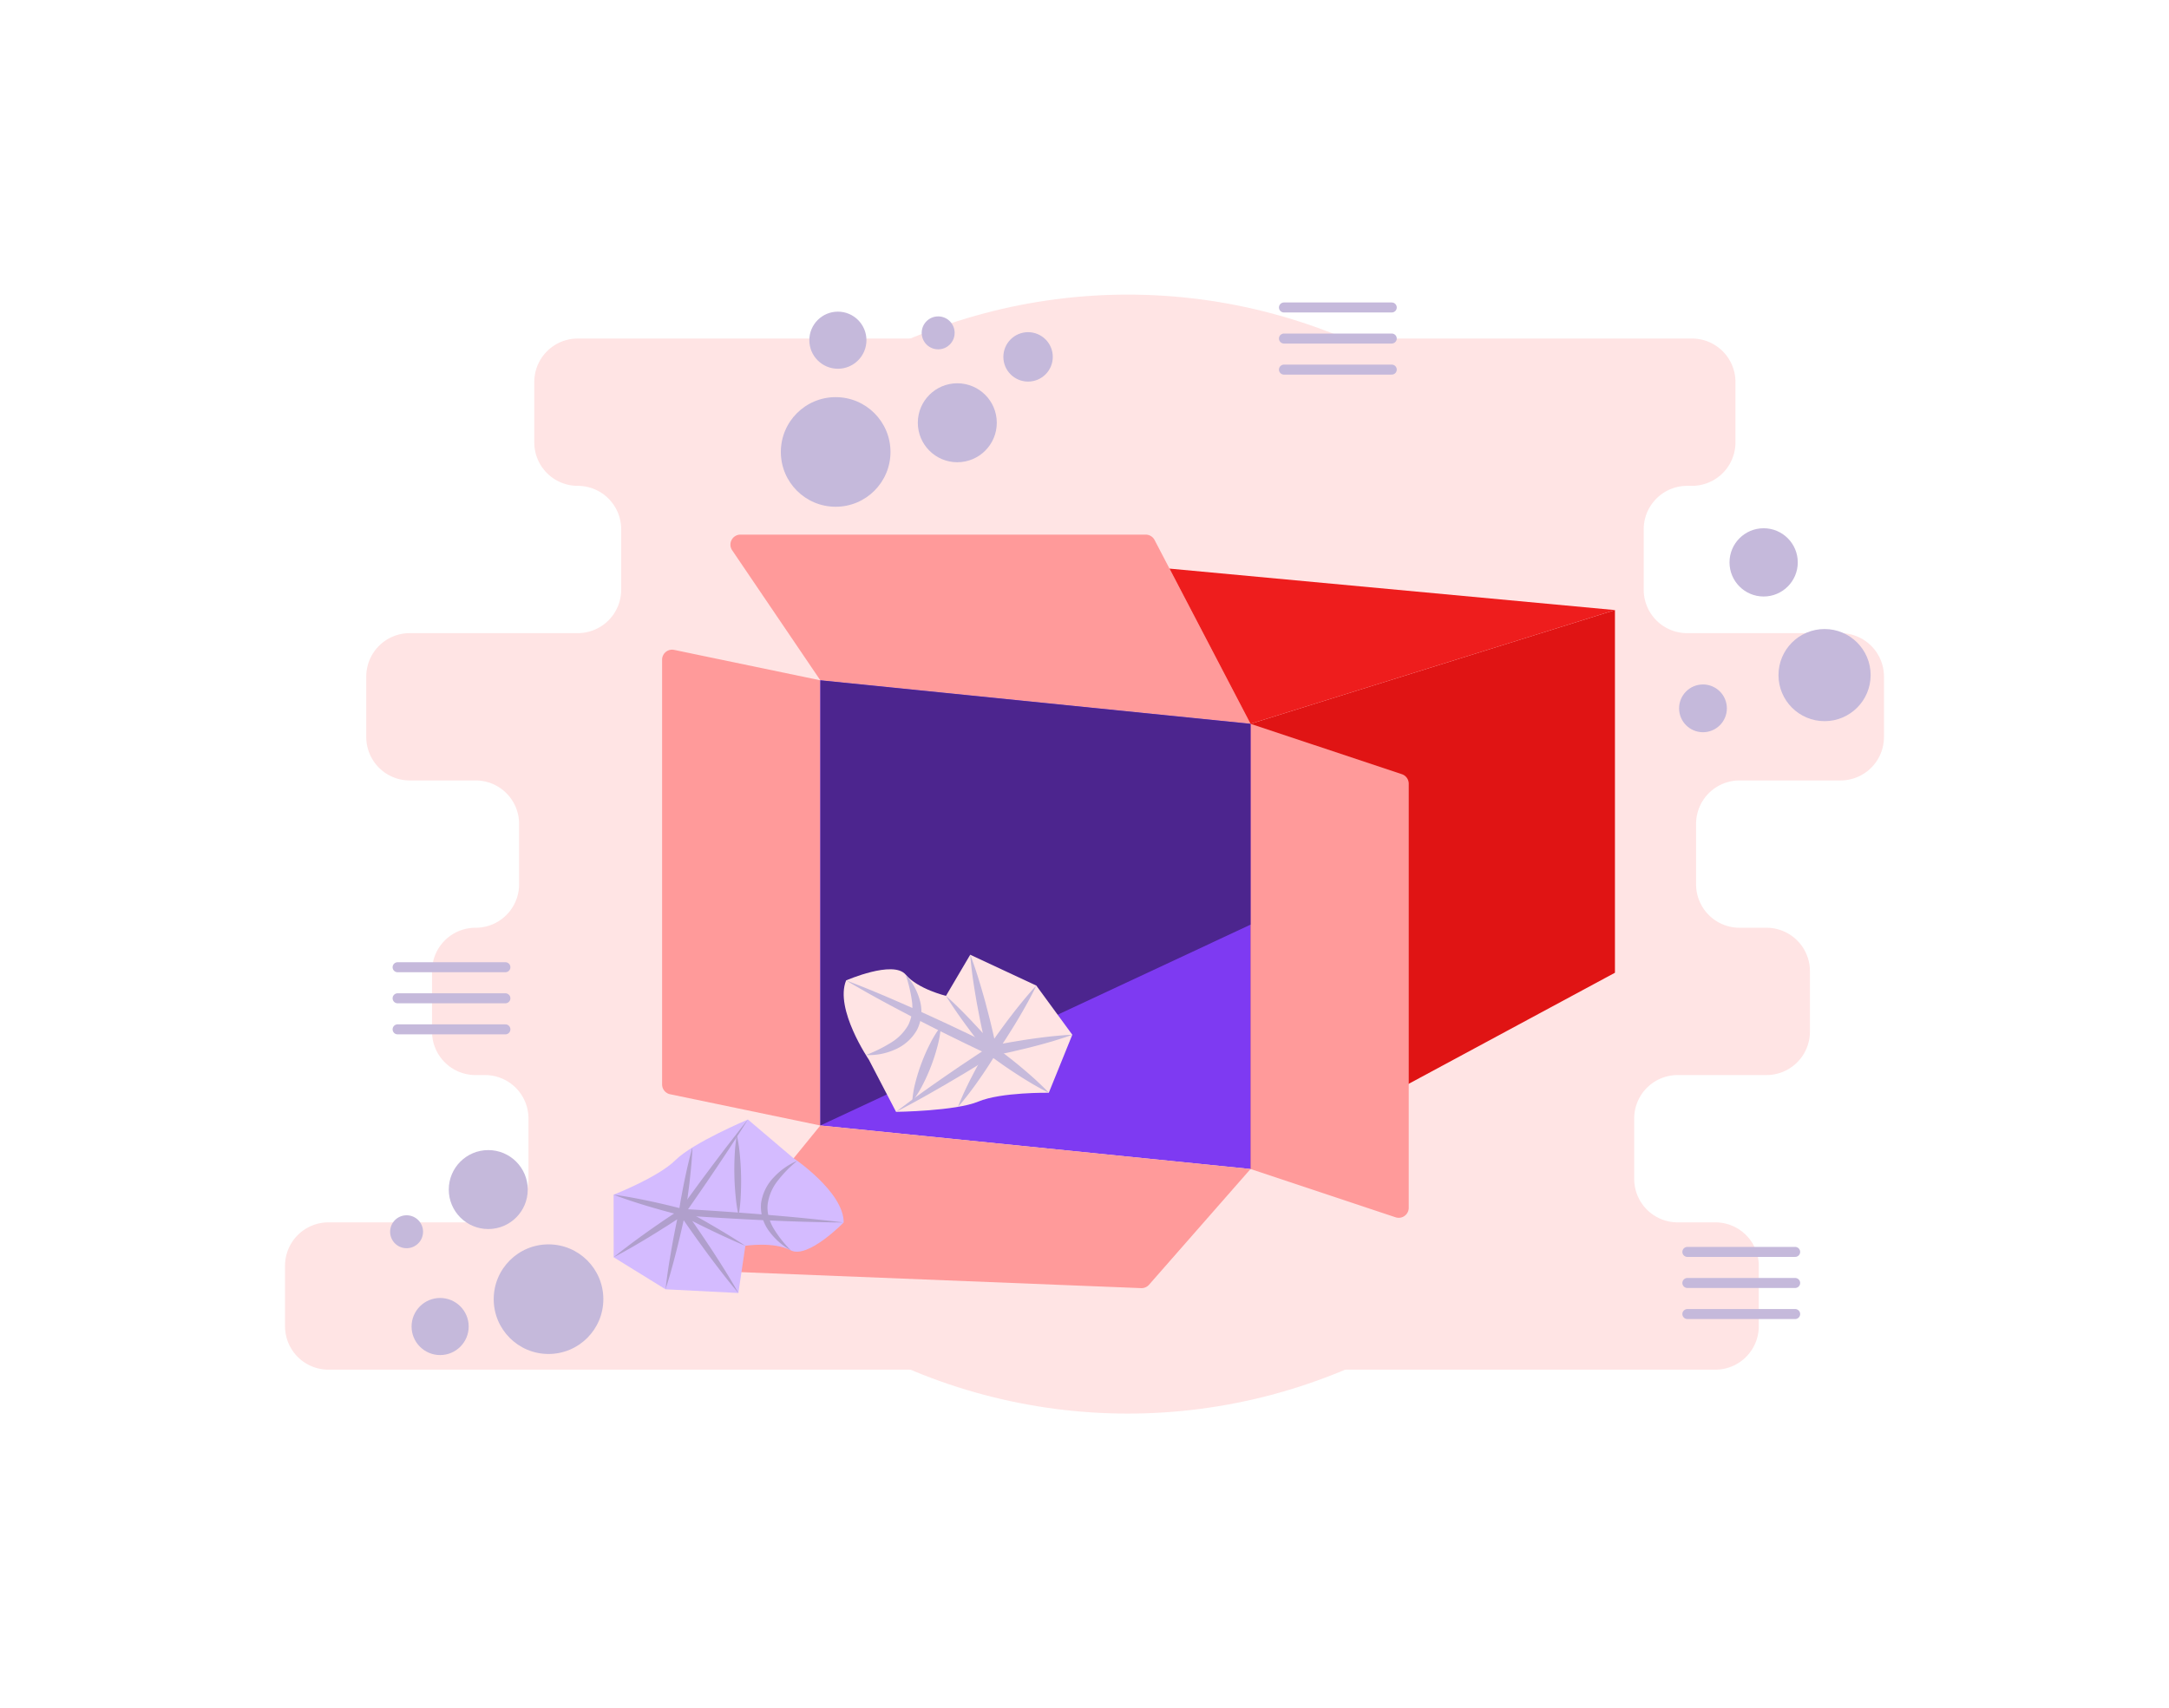 <svg xmlns="http://www.w3.org/2000/svg" viewBox="0 0 650 512" id="Emptybox"><circle cx="337.969" cy="256" r="167.695" fill="#ffe4e4" class="colordbe8ec svgShape"></circle><path fill="#ffe4e4" d="M564.583,220.903V202.794a13.021,13.021,0,0,0-13.021-13.021H505.603A13.021,13.021,0,0,1,492.582,176.752V158.642a13.021,13.021,0,0,1,13.021-13.021h1.451a13.021,13.021,0,0,0,13.021-13.021V114.491A13.021,13.021,0,0,0,507.054,101.47H173.135a13.021,13.021,0,0,0-13.021,13.021v18.11a13.021,13.021,0,0,0,13.021,13.021h0a13.021,13.021,0,0,1,13.021,13.021V176.752a13.021,13.021,0,0,1-13.021,13.021H122.782a13.021,13.021,0,0,0-13.021,13.021v18.11a13.021,13.021,0,0,0,13.021,13.021h19.758A13.021,13.021,0,0,1,155.561,246.945v18.11a13.021,13.021,0,0,1-13.021,13.021h-.048a13.021,13.021,0,0,0-13.021,13.021v18.11a13.021,13.021,0,0,0,13.021,13.021h2.859A13.021,13.021,0,0,1,158.372,335.248v18.11a13.021,13.021,0,0,1-13.021,13.021H98.437a13.021,13.021,0,0,0-13.021,13.021v18.11A13.021,13.021,0,0,0,98.437,410.53H514.045a13.021,13.021,0,0,0,13.021-13.021V379.399A13.021,13.021,0,0,0,514.045,366.379H502.755a13.021,13.021,0,0,1-13.021-13.021V335.248a13.021,13.021,0,0,1,13.021-13.021h26.62a13.021,13.021,0,0,0,13.021-13.021V291.097a13.021,13.021,0,0,0-13.021-13.021h-8.075a13.021,13.021,0,0,1-13.021-13.021V246.945a13.021,13.021,0,0,1,13.021-13.021h30.263A13.021,13.021,0,0,0,564.583,220.903Z" class="colordbe8ec svgShape"></path><line x1="384.775" x2="417.077" y1="92.159" y2="92.159" fill="none" stroke="#c5b9db" stroke-linecap="round" stroke-miterlimit="10" stroke-width="3" class="colorStrokeb9d4db svgStroke"></line><line x1="384.775" x2="417.077" y1="101.47" y2="101.47" fill="none" stroke="#c5b9db" stroke-linecap="round" stroke-miterlimit="10" stroke-width="3" class="colorStrokeb9d4db svgStroke"></line><line x1="384.775" x2="417.077" y1="110.781" y2="110.781" fill="none" stroke="#c5b9db" stroke-linecap="round" stroke-miterlimit="10" stroke-width="3" class="colorStrokeb9d4db svgStroke"></line><line x1="119.153" x2="151.456" y1="289.908" y2="289.908" fill="none" stroke="#c5b9db" stroke-linecap="round" stroke-miterlimit="10" stroke-width="3" class="colorStrokeb9d4db svgStroke"></line><line x1="119.153" x2="151.456" y1="299.218" y2="299.218" fill="none" stroke="#c5b9db" stroke-linecap="round" stroke-miterlimit="10" stroke-width="3" class="colorStrokeb9d4db svgStroke"></line><line x1="119.153" x2="151.456" y1="308.529" y2="308.529" fill="none" stroke="#c5b9db" stroke-linecap="round" stroke-miterlimit="10" stroke-width="3" class="colorStrokeb9d4db svgStroke"></line><line x1="505.663" x2="537.966" y1="375.236" y2="375.236" fill="none" stroke="#c5b9db" stroke-linecap="round" stroke-miterlimit="10" stroke-width="3" class="colorStrokeb9d4db svgStroke"></line><line x1="505.663" x2="537.966" y1="384.546" y2="384.546" fill="none" stroke="#c5b9db" stroke-linecap="round" stroke-miterlimit="10" stroke-width="3" class="colorStrokeb9d4db svgStroke"></line><line x1="505.663" x2="537.966" y1="393.857" y2="393.857" fill="none" stroke="#c5b9db" stroke-linecap="round" stroke-miterlimit="10" stroke-width="3" class="colorStrokeb9d4db svgStroke"></line><circle cx="546.78" cy="202.347" r="13.807" fill="#c5b9db" class="colorb9d4db svgShape"></circle><circle cx="510.344" cy="212.312" r="7.159" fill="#c5b9db" class="colorb9d4db svgShape"></circle><circle cx="528.523" cy="168.562" r="10.228" fill="#c5b9db" class="colorb9d4db svgShape"></circle><circle cx="164.38" cy="389.402" r="16.428" fill="#c5b9db" class="colorb9d4db svgShape"></circle><circle cx="131.897" cy="397.598" r="8.557" fill="#c5b9db" class="colorb9d4db svgShape"></circle><circle cx="121.847" cy="369.192" r="4.936" fill="#c5b9db" class="colorb9d4db svgShape"></circle><circle cx="146.321" cy="356.549" r="11.833" fill="#c5b9db" class="colorb9d4db svgShape"></circle><circle cx="250.43" cy="135.463" r="16.428" fill="#c5b9db" class="colorb9d4db svgShape"></circle><circle cx="251.096" cy="101.968" r="8.557" fill="#c5b9db" class="colorb9d4db svgShape"></circle><circle cx="308.091" cy="106.968" r="7.406" fill="#c5b9db" class="colorb9d4db svgShape"></circle><circle cx="281.147" cy="99.771" r="4.936" fill="#c5b9db" class="colorb9d4db svgShape"></circle><circle cx="286.883" cy="126.713" r="11.833" fill="#c5b9db" class="colorb9d4db svgShape"></circle><polygon fill="#e01414" points="483.963 291.561 374.753 350.388 374.753 216.949 483.963 182.855 483.963 291.561" class="colore06714 svgShape"></polygon><path fill="#ff9a9a" d="M374.753,216.949l-128.921-13.042-26.422-38.981a3,3,0,0,1,2.483-4.683H343.339a3,3,0,0,1,2.66,1.612Z" class="colorf9ae2b svgShape"></path><path fill="#ff9a9a" d="M245.832 337.346L200.808 327.978a3 3 0 01-2.389-2.937V197.73a3 3 0 013.611-2.937l43.802 9.114zM418.218 364.859L374.753 350.388V216.949l45.361 15.101a3 3 0 012.052 2.846V362.012A3 3 0 01418.218 364.859z" class="colorf9ae2b svgShape"></path><polygon fill="#7e3af2" points="374.753 350.388 245.832 337.346 245.832 203.907 374.753 216.949 374.753 350.388" class="color409cb5 svgShape"></polygon><path fill="#ff9a9a" d="M341.97,386.091l-131.544-5.249,35.406-43.496,128.921,13.042-30.408,34.683A3,3,0,0,1,341.97,386.091Z" class="colorf9ae2b svgShape"></path><polygon fill="#ee1d1d" points="374.753 216.949 483.963 182.855 350.473 170.429 374.753 216.949" class="coloree781d svgShape"></polygon><polygon fill="#4c258e" points="245.832 337.346 374.753 277.148 374.753 216.949 245.832 203.907 245.832 337.346" class="color25788e svgShape"></polygon><path fill="#ffe4e4" d="M253.562,293.863s14.085-6.162,17.826-1.761,12.104,6.382,12.104,6.382l7.262-12.324,19.807,9.243,10.784,14.745-7.042,17.386s-14.305-.22-21.127,2.641-24.648,3.081-24.648,3.081l-8.143-15.625S250.041,302.446,253.562,293.863Z" class="colordbe8ec svgShape"></path><path fill="#c6badb" d="M283.492,298.484c1.355,1.2,2.656,2.445,3.931,3.711,1.286,1.257,2.524,2.555,3.766,3.849,1.216,1.316,2.464,2.605,3.643,3.952,1.19,1.338,2.4,2.658,3.55,4.03l-2.535,1.254c-.575-2.393-1.143-4.787-1.651-7.195-.519-2.405-.964-4.827-1.429-7.245-.848-4.854-1.638-9.72-2.012-14.681,1.796,4.639,3.177,9.372,4.5,14.118.62,2.383,1.261,4.76,1.826,7.155.577,2.392,1.095,4.798,1.605,7.205l.004.021a1.455,1.455,0,0,1-2.54,1.233c-1.146-1.374-2.231-2.8-3.337-4.208-1.117-1.399-2.164-2.856-3.244-4.286-1.053-1.452-2.111-2.9-3.121-4.389C285.428,301.531,284.433,300.03,283.492,298.484Z" class="colorbad5db svgShape"></path><path fill="#c6badb" d="M310.561,295.403c-.84,1.812-1.785,3.552-2.727,5.294-.967,1.726-1.94,3.447-2.966,5.132-.997,1.705-2.069,3.359-3.116,5.03-1.055,1.666-2.168,3.292-3.25,4.939l-1.528-2.305c2.004-.411,4.016-.785,6.032-1.142,2.023-.316,4.035-.692,6.068-.959,2.027-.301,4.064-.546,6.105-.776,2.048-.194,4.093-.403,6.166-.469-1.94.735-3.908,1.328-5.873,1.936-1.972.572-3.948,1.129-5.934,1.63-1.98.535-3.981.961-5.971,1.447-1.998.444-3.999.873-6.008,1.263l-.032.006a1.484,1.484,0,0,1-1.497-2.311c1.135-1.612,2.236-3.245,3.398-4.839,1.169-1.588,2.313-3.193,3.532-4.748,1.189-1.574,2.432-3.112,3.681-4.646C307.915,298.37,309.186,296.851,310.561,295.403Z" class="colorbad5db svgShape"></path><path fill="#c6badb" d="M314.303,327.534c-1.625-.77-3.162-1.659-4.707-2.536-1.526-.904-3.038-1.827-4.519-2.792-2.981-1.904-5.866-3.938-8.698-6.044l2.166-.428c-1.712,2.79-3.486,5.542-5.389,8.216-.931,1.349-1.92,2.664-2.913,3.976-1.017,1.297-2.034,2.595-3.154,3.829.576-1.565,1.255-3.067,1.935-4.568.703-1.487,1.411-2.972,2.176-4.422,1.489-2.925,3.108-5.771,4.789-8.58a1.488,1.488,0,0,1,2.04-.512l.113.075.013.01c2.847,2.086,5.64,4.243,8.338,6.531,1.358,1.131,2.685,2.304,3.999,3.496C311.785,325.002,313.088,326.208,314.303,327.534Z" class="colorbad5db svgShape"></path><path fill="#c6badb" d="M253.562,293.863c7.603,2.855,15.019,6.098,22.408,9.396,3.678,1.684,7.363,3.352,11.007,5.106,3.663,1.714,7.292,3.499,10.92,5.287l.011.005a1.451,1.451,0,0,1,.137,2.526c-2.395,1.524-4.841,2.969-7.261,4.454-2.416,1.491-4.885,2.9-7.325,4.354-2.464,1.416-4.917,2.849-7.41,4.22q-3.722,2.083-7.522,4.045,3.382-2.618,6.848-5.104c2.297-1.679,4.633-3.295,6.959-4.928,2.35-1.595,4.671-3.236,7.044-4.795,2.369-1.565,4.714-3.169,7.108-4.694l.149,2.532c-3.657-1.728-7.311-3.459-10.932-5.261-3.64-1.762-7.238-3.611-10.845-5.442C267.679,301.83,260.527,298.04,253.562,293.863Z" class="colorbad5db svgShape"></path><path fill="#c6badb" d="M259.485 316.225a43.3 43.3 0 007.384-3.625 14.867 14.867 0 005.273-5.289 12.243 12.243 0 001.143-7.223 42.463 42.463 0 00-1.897-7.986 18.612 18.612 0 014.214 7.54 12.25 12.25 0 01-.814 9.082 13.855 13.855 0 01-6.821 5.956A18.881 18.881 0 01259.485 316.225zM281.978 307.58a33.235 33.235 0 01-1.054 6.067 56.083 56.083 0 01-1.85 5.764 55.108 55.108 0 01-2.452 5.535 32.835 32.835 0 01-3.255 5.229 32.829 32.829 0 011.05-6.069 55.094 55.094 0 011.854-5.763 56.065 56.065 0 012.456-5.533A33.233 33.233 0 01281.978 307.58z" class="colorbad5db svgShape"></path><path fill="#d4bbff" d="M252.831,366.415s-10.729,11.011-15.852,8.341-13.616-1.357-13.616-1.357l-2.089,14.151-21.829-1.108-15.541-9.601-.02-18.758s13.336-5.181,18.579-10.399,21.676-12.132,21.676-12.132l13.425,11.411S252.863,357.138,252.831,366.415Z" class="colorc0d8dd svgShape"></path><path fill="#b09fcc" d="M223.363,373.399c-3.326-1.368-6.576-2.88-9.812-4.418-1.608-.788-3.229-1.55-4.822-2.366-1.597-.808-3.203-1.599-4.784-2.438l1.251-1.411c2.862,4.003,5.627,8.075,8.338,12.183,2.679,4.131,5.326,8.285,7.739,12.601-3.211-3.76-6.189-7.684-9.134-11.629-2.913-3.968-5.773-7.973-8.535-12.047l-.007-.011a.97.97,0,0,1,1.258-1.4c1.58.841,3.134,1.729,4.697,2.601,1.567.864,3.107,1.781,4.659,2.673C217.297,369.56,220.368,371.408,223.363,373.399Z" class="color9fc6cc svgShape"></path><path fill="#b09fcc" d="M199.445,386.443c.428-3.939,1.046-7.837,1.726-11.722.67-3.887,1.449-7.751,2.256-11.609l1.522,1.04L199.802,367.498c-1.74,1.078-3.457,2.191-5.215,3.242-1.746,1.07-3.512,2.108-5.284,3.138-1.786,1.009-3.566,2.027-5.399,2.964,1.583-1.316,3.219-2.552,4.849-3.797,1.644-1.224,3.294-2.439,4.964-3.623,1.658-1.203,3.357-2.344,5.033-3.518l5.101-3.415a.993.993,0,0,1,1.522,1.04c-.846,3.849-1.718,7.693-2.7,11.513C201.703,378.865,200.668,382.674,199.445,386.443Z" class="color9fc6cc svgShape"></path><path fill="#b09fcc" d="M183.884,358.084c1.767.213,3.509.522,5.253.822,1.739.321,3.474.657,5.201,1.026,3.457.725,6.889,1.548,10.307,2.426l-1.227.805c.282-1.612.53-3.23.839-4.838.305-1.609.597-3.219.943-4.821.666-3.208,1.392-6.407,2.307-9.575-.121,3.295-.431,6.561-.801,9.816-.172,1.63-.398,3.251-.611,4.874-.21,1.624-.479,3.238-.715,4.858a.981.981,0,0,1-1.113.829l-.098-.019-.016-.004c-3.421-.868-6.827-1.791-10.209-2.811-1.693-.503-3.377-1.04-5.057-1.592C187.214,359.307,185.537,358.743,183.884,358.084Z" class="color9fc6cc svgShape"></path><path fill="#b09fcc" d="M252.831,366.415c-4.052-.012-8.097-.125-12.143-.227-4.045-.119-8.086-.291-12.127-.469q-12.12-.583-24.223-1.432l-.007-.001a.968.968,0,0,1-.72-1.526c1.645-2.314,3.341-4.592,5.012-6.887,1.667-2.299,3.386-4.56,5.077-6.841,1.717-2.262,3.413-4.541,5.169-6.776,1.751-2.238,3.474-4.497,5.27-6.704-1.494,2.422-3.061,4.791-4.599,7.18-1.534,2.393-3.128,4.743-4.701,7.109-1.599,2.346-3.169,4.714-4.793,7.043-1.619,2.333-3.212,4.683-4.857,6.997l-.727-1.526q12.113.684,24.208,1.662c4.031.338,8.061.682,12.088,1.078C244.784,365.509,248.811,365.911,252.831,366.415Z" class="color9fc6cc svgShape"></path><path fill="#b09fcc" d="M238.926 347.927a36.164 36.164 0 00-5.782 5.881 14.522 14.522 0 00-3.087 7.089 10.01 10.01 0 00.308 3.78 13.716 13.716 0 001.515 3.612 35.608 35.608 0 005.099 6.467 20.255 20.255 0 01-6.407-5.617 12.221 12.221 0 01-2.502-8.45 13.964 13.964 0 013.885-7.881A20.515 20.515 0 01238.926 347.927zM221.342 364.403a46.845 46.845 0 01-.909-6.026c-.19-2.011-.312-4.024-.354-6.039-.049-2.014-.014-4.031.087-6.048a46.329 46.329 0 01.648-6.061 46.326 46.326 0 01.912 6.026c.189 2.011.313 4.024.351 6.039.046 2.015.012 4.031-.09 6.048A46.846 46.846 0 01221.342 364.403z" class="color9fc6cc svgShape"></path></svg>